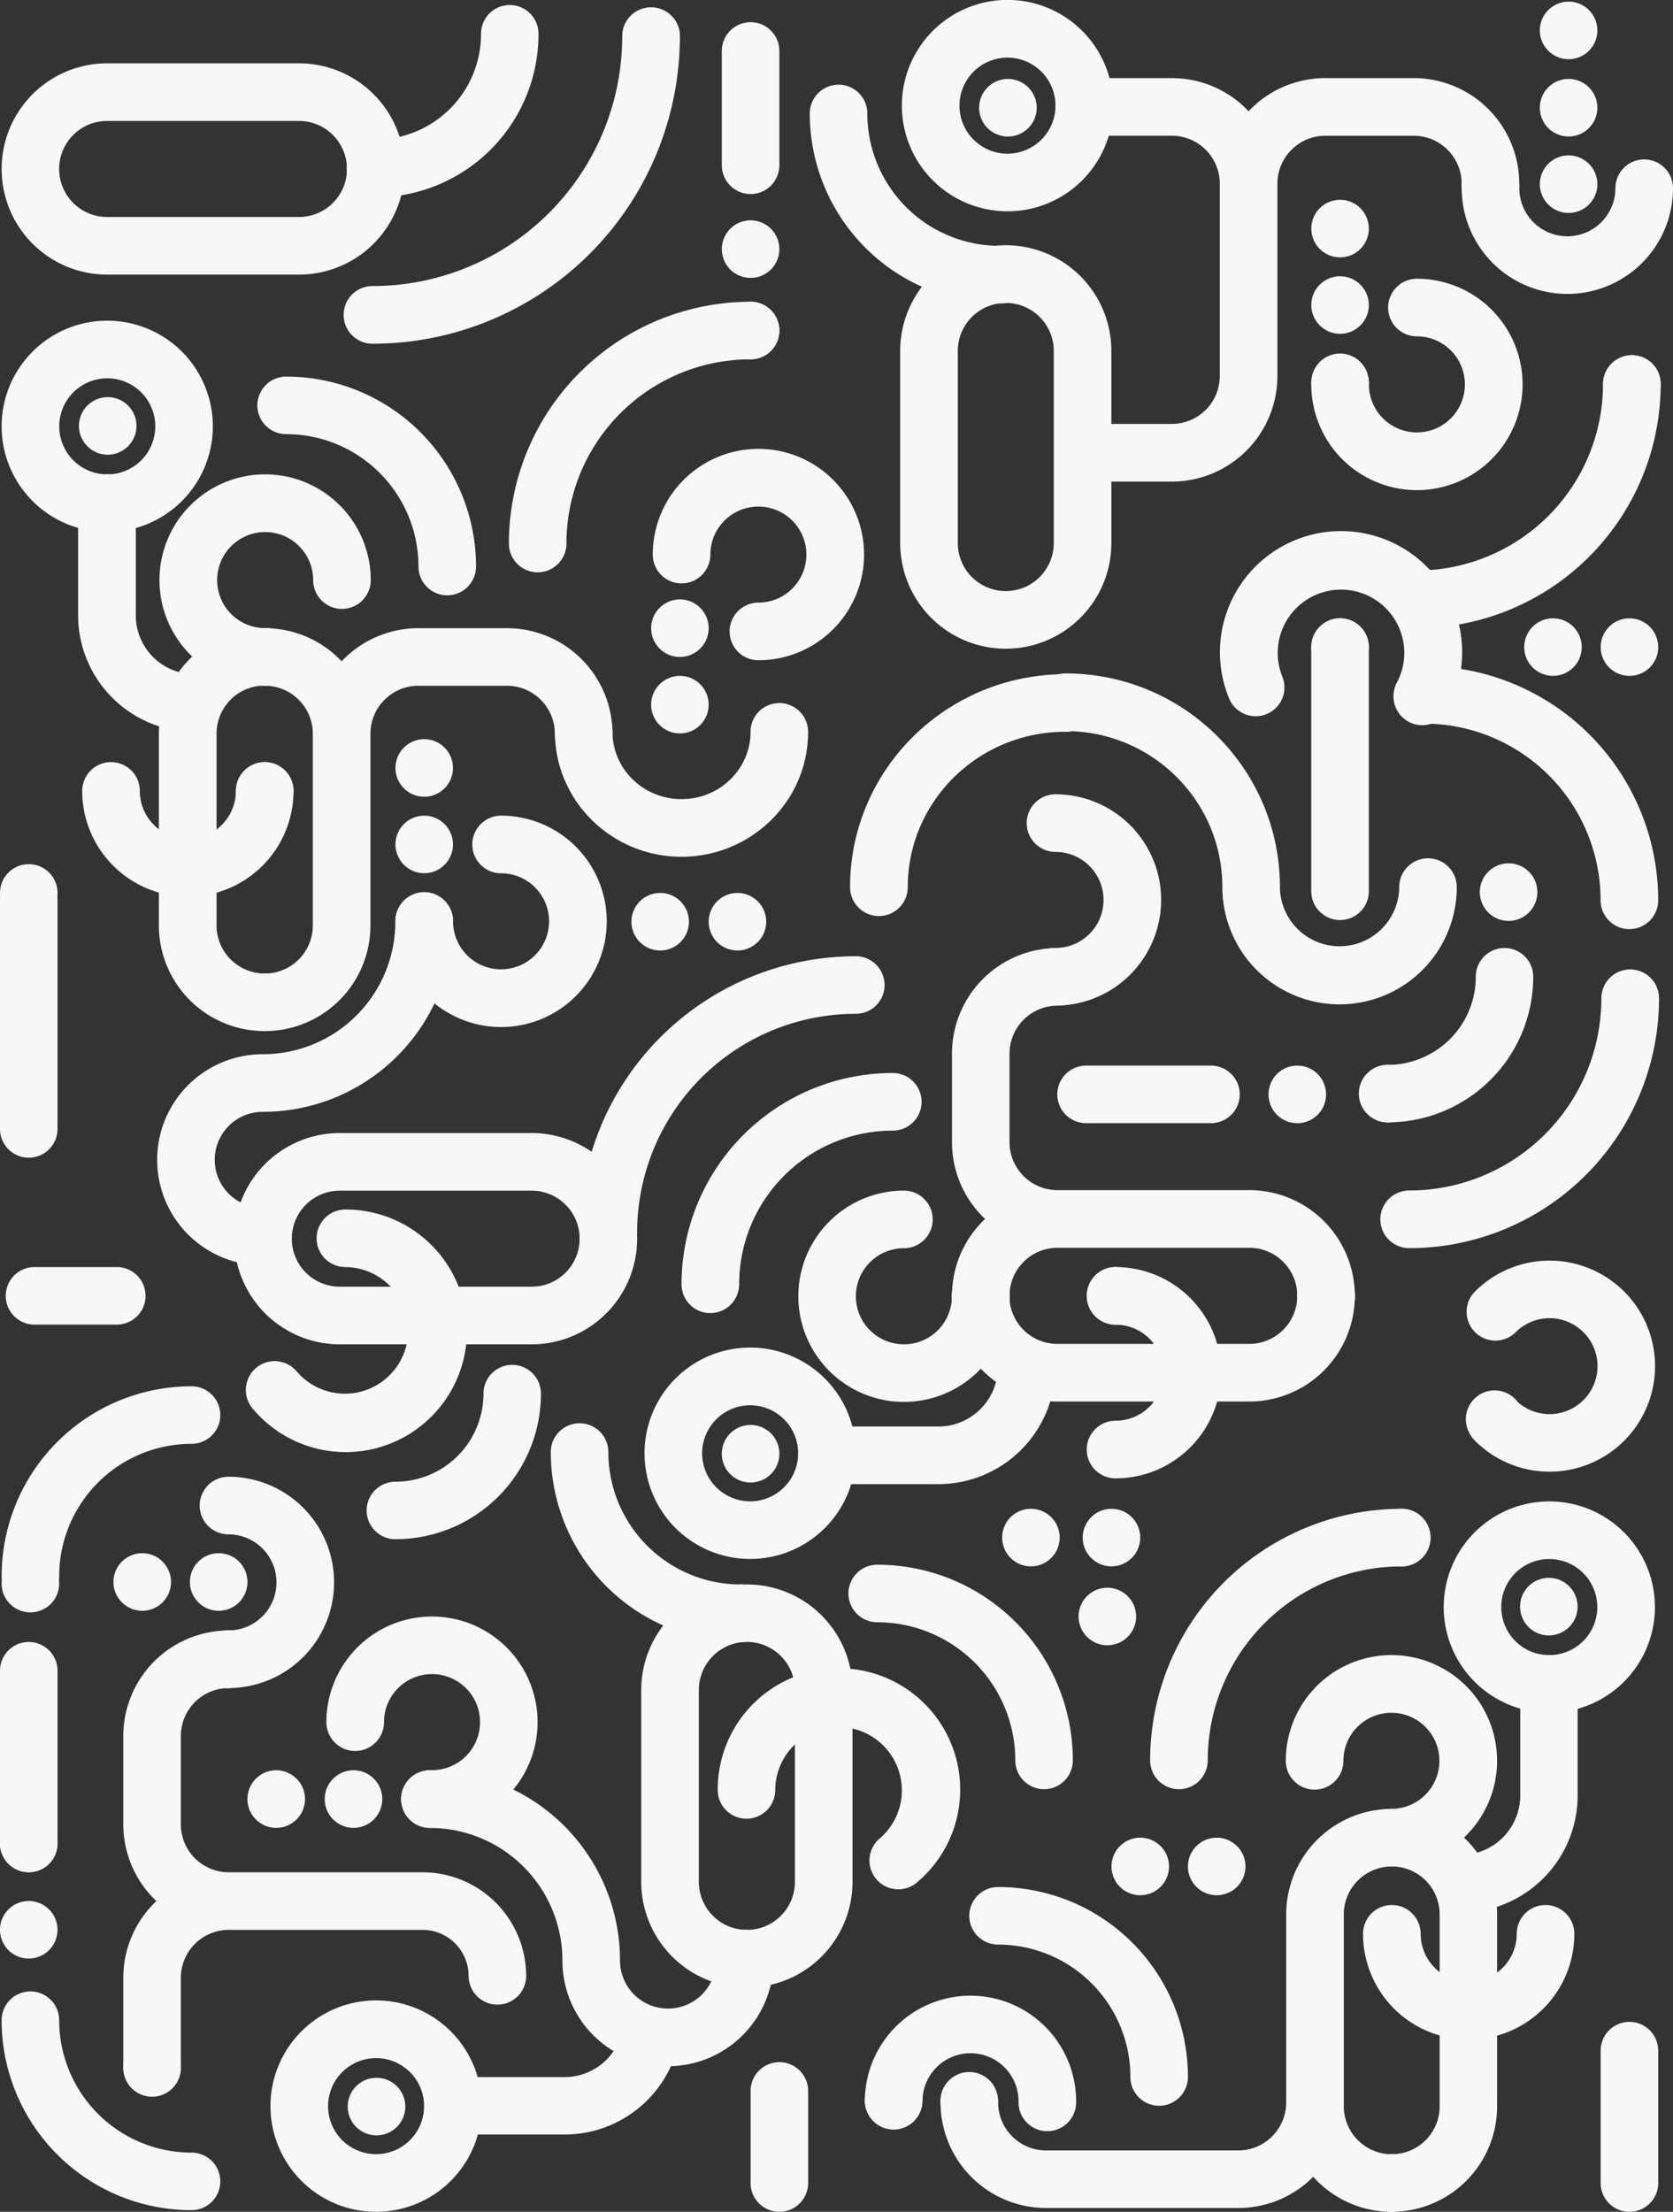 <svg xmlns="http://www.w3.org/2000/svg" xmlns:xlink="http://www.w3.org/1999/xlink" width="803.35" height="1061.62" viewBox="0 0 803.35 1061.62">
  <rect x="0" y="0" width="803.35" height="1061.62" fill="#333333" stroke="none"/>
  <defs>
    <clipPath id="clip-path">
      <rect id="Rectangle_1822" data-name="Rectangle 1822" width="803.35" height="1061.62" fill="#fff"/>
    </clipPath>
  </defs>
  <g id="section-six-bg" clip-path="url(#clip-path)">
    <path id="Path_1191" data-name="Path 1191" d="M319.56,27.66A23.05,23.05,0,1,1,296.5,50.71,23.059,23.059,0,0,1,319.56,27.66Zm50.73,23.05a50.73,50.73,0,1,0-50.73,50.71A50.729,50.729,0,0,0,370.29,50.71Z" transform="translate(164.23)" fill="#f7f7f7" fill-rule="evenodd"/>
    <path id="Path_1192" data-name="Path 1192" d="M305.54,51.7a13.82,13.82,0,1,0,13.82-13.81A13.821,13.821,0,0,0,305.54,51.7Z" transform="translate(164.63 0)" fill="#f7f7f7" fill-rule="evenodd"/>
    <path id="Path_1193" data-name="Path 1193" d="M789.54,898.62a13.815,13.815,0,0,0,13.82-13.81V801.93a13.82,13.82,0,0,0-27.64,0v82.88A13.815,13.815,0,0,0,789.54,898.62Z" transform="translate(-775.73 0)" fill="#f7f7f7" fill-rule="evenodd"/>
    <path id="Path_1194" data-name="Path 1194" d="M444.71,760.5a50.69,50.69,0,0,0-50.73,50.65v92.09a50.73,50.73,0,0,0,101.46,0V811.15A50.69,50.69,0,0,0,444.71,760.5Zm-23.06,50.65a23.06,23.06,0,0,1,46.12,0v92.09a23.06,23.06,0,0,1-46.12,0Z" transform="translate(-86.07 0)" fill="#f7f7f7" fill-rule="evenodd"/>
    <path id="Path_1195" data-name="Path 1195" d="M564.53,1005.97a13.823,13.823,0,0,1-13.82-13.82V949.32a50.547,50.547,0,0,1,15.89-36.85,50.547,50.547,0,0,1-15.89-36.85V833.25a50.658,50.658,0,0,1,50.66-50.66,13.82,13.82,0,1,1,0,27.64,23.029,23.029,0,0,0-23.03,23.03v42.37a23.029,23.029,0,0,0,23.03,23.03H694.4a49.741,49.741,0,0,1,49.74,49.74H716.51a22.111,22.111,0,0,0-22.11-22.11H601.37a23.029,23.029,0,0,0-23.03,23.03v42.83a13.823,13.823,0,0,1-13.82,13.82Z" transform="translate(-491.5 0)" fill="#f7f7f7" fill-rule="evenodd"/>
    <path id="Path_1196" data-name="Path 1196" d="M572.84,826.6a23.06,23.06,0,1,1,23.06,23.05,13.83,13.83,0,0,0,0,27.66,50.71,50.71,0,1,0-50.73-50.71,13.83,13.83,0,0,0,27.66,0Z" transform="translate(-388.45 0)" fill="#f7f7f7"/>
    <path id="Path_1197" data-name="Path 1197" d="M370.29,859.12a30.4,30.4,0,1,1,50.04,23.41,13.833,13.833,0,0,0,17.94,21.06,58.221,58.221,0,1,0-95.61-44.48,13.82,13.82,0,1,0,27.64,0Z" transform="translate(1.97 0)" fill="#f7f7f7"/>
    <path id="Path_1198" data-name="Path 1198" d="M32.232,639.42a23.023,23.023,0,1,1,0,32.6,13.813,13.813,0,0,0-19.51,19.56,50.65,50.65,0,1,0,0-71.72,13.813,13.813,0,0,0,19.51,19.56Z" transform="translate(695.587 0)" fill="#f7f7f7" fill-rule="evenodd"/>
    <path id="Path_1199" data-name="Path 1199" d="M95.43,690.94a13.813,13.813,0,1,0-19.54,0A13.8,13.8,0,0,0,95.43,690.94Z" transform="translate(632.03 0)" fill="#f7f7f7" fill-rule="evenodd"/>
    <path id="Path_1200" data-name="Path 1200" d="M550.69,948.35a13.82,13.82,0,1,0,13.82-13.81A13.815,13.815,0,0,0,550.69,948.35Z" transform="translate(-325.67 0)" fill="#f7f7f7" fill-rule="evenodd"/>
    <path id="Path_1201" data-name="Path 1201" d="M622.75,987.85a23.05,23.05,0,1,1-23.06,23.05A23.059,23.059,0,0,1,622.75,987.85Zm50.73,23.05a50.73,50.73,0,1,0-50.73,50.71A50.716,50.716,0,0,0,673.48,1010.9Z" transform="translate(-442.15 0)" fill="#f7f7f7" fill-rule="evenodd"/>
    <path id="Path_1202" data-name="Path 1202" d="M571.99,968.48a28.534,28.534,0,0,1-28.59,28.48H489.92a13.78,13.78,0,1,0,0,27.56H543.4a56.149,56.149,0,0,0,56.25-56.04Z" transform="translate(-272.39 0)" fill="#f7f7f7"/>
    <path id="Path_1203" data-name="Path 1203" d="M572.01,1010.71a13.82,13.82,0,1,0,13.82-13.81A13.815,13.815,0,0,0,572.01,1010.71Z" transform="translate(-368.31 0)" fill="#f7f7f7" fill-rule="evenodd"/>
    <path id="Path_1204" data-name="Path 1204" d="M608.73,1011.1a13.82,13.82,0,1,0,13.82-13.81A13.815,13.815,0,0,0,608.73,1011.1Z" transform="translate(-441.75 0)" fill="#f7f7f7" fill-rule="evenodd"/>
    <path id="Path_1205" data-name="Path 1205" d="M314.277,1008.31a23.062,23.062,0,1,1,46.12.6,13.831,13.831,0,1,0,27.66.36,50.729,50.729,0,1,0-101.45-1.32,13.831,13.831,0,1,0,27.66.36Z" transform="translate(128.683 0)" fill="#f7f7f7" fill-rule="evenodd"/>
    <path id="Path_1206" data-name="Path 1206" d="M583.08,941.02a23.05,23.05,0,1,1-46.1,0,91.3,91.3,0,0,0-91.26-91.33,13.84,13.84,0,0,0,0,27.68,63.626,63.626,0,0,1,63.6,63.66,50.7,50.7,0,1,0,101.4,0,13.83,13.83,0,1,0-27.66,0Z" transform="translate(-239.26 0)" fill="#f7f7f7" fill-rule="evenodd"/>
    <path id="Path_1207" data-name="Path 1207" d="M656.87,736.46a23.05,23.05,0,0,1,0,46.1,13.83,13.83,0,0,0,0,27.66,50.71,50.71,0,0,0,0-101.42,13.83,13.83,0,0,0,0,27.66Z" transform="translate(-547.16 0)" fill="#f7f7f7" fill-rule="evenodd"/>
    <path id="Path_1208" data-name="Path 1208" d="M525.06,760.5a63.553,63.553,0,0,1-63.56-63.54,13.82,13.82,0,0,0-27.64,0,91.174,91.174,0,0,0,91.19,91.16,13.81,13.81,0,1,0,0-27.62Z" transform="translate(-169.38 0)" fill="#f7f7f7"/>
    <path id="Path_1209" data-name="Path 1209" d="M112.84,479.14a92.28,92.28,0,0,1-92.29,92.27,13.84,13.84,0,0,0,0,27.68A119.965,119.965,0,0,0,140.53,479.14a13.84,13.84,0,1,0-27.68,0Z" transform="translate(656.11 0)" fill="#f7f7f7" fill-rule="evenodd"/>
    <path id="Path_1210" data-name="Path 1210" d="M20.94,347.32a84.82,84.82,0,0,1,84.83,84.81,13.83,13.83,0,0,0,27.66,0A112.479,112.479,0,0,0,20.94,319.67a13.83,13.83,0,1,0,0,27.66Z" transform="translate(662.81 0)" fill="#f7f7f7" fill-rule="evenodd"/>
    <path id="Path_1211" data-name="Path 1211" d="M301.99,778.65a66.306,66.306,0,0,1,66.32,66.3,13.82,13.82,0,0,0,27.64,0A93.942,93.942,0,0,0,302,751.02a13.81,13.81,0,1,0,0,27.62Z" transform="translate(119.22 0)" fill="#f7f7f7" fill-rule="evenodd"/>
    <path id="Path_1212" data-name="Path 1212" d="M374.06,1022.15a13.811,13.811,0,1,0-13.64-13.99A13.816,13.816,0,0,0,374.06,1022.15Z" transform="translate(54.87 0)" fill="#f7f7f7" fill-rule="evenodd"/>
    <path id="Path_1213" data-name="Path 1213" d="M583.07,863.5a13.82,13.82,0,1,0,13.82-13.81A13.815,13.815,0,0,0,583.07,863.5Z" transform="translate(-390.43 0)" fill="#f7f7f7" fill-rule="evenodd"/>
    <path id="Path_1214" data-name="Path 1214" d="M679.78,796.41A13.82,13.82,0,1,0,693.6,782.6,13.815,13.815,0,0,0,679.78,796.41Z" transform="translate(-583.85 0)" fill="#f7f7f7" fill-rule="evenodd"/>
    <path id="Path_1215" data-name="Path 1215" d="M716.5,992.55a13.82,13.82,0,1,0,13.82-13.81A13.815,13.815,0,0,0,716.5,992.55Z" transform="translate(-657.29 0)" fill="#f7f7f7" fill-rule="evenodd"/>
    <path id="Path_1216" data-name="Path 1216" d="M619.78,863.5a13.82,13.82,0,1,0,13.82-13.81A13.815,13.815,0,0,0,619.78,863.5Z" transform="translate(-463.85 0)" fill="#f7f7f7" fill-rule="evenodd"/>
    <path id="Path_1217" data-name="Path 1217" d="M656.89,863.5a13.82,13.82,0,1,0,13.82-13.81A13.815,13.815,0,0,0,656.89,863.5Z" transform="translate(-538.07 0)" fill="#f7f7f7" fill-rule="evenodd"/>
    <path id="Path_1218" data-name="Path 1218" d="M684.52,759.31a13.82,13.82,0,1,0,13.82-13.81A13.815,13.815,0,0,0,684.52,759.31Z" transform="translate(-593.33 0)" fill="#f7f7f7" fill-rule="evenodd"/>
    <path id="Path_1219" data-name="Path 1219" d="M721.23,759.31a13.82,13.82,0,1,0,13.82-13.81A13.815,13.815,0,0,0,721.23,759.31Z" transform="translate(-666.75 0)" fill="#f7f7f7" fill-rule="evenodd"/>
    <path id="Path_1220" data-name="Path 1220" d="M433.84,774.31a13.82,13.82,0,1,0,13.82-13.81A13.815,13.815,0,0,0,433.84,774.31Z" transform="translate(-91.97 0)" fill="#f7f7f7" fill-rule="evenodd"/>
    <path id="Path_1221" data-name="Path 1221" d="M431.87,940.06a13.82,13.82,0,1,0,13.82-13.81A13.815,13.815,0,0,0,431.87,940.06Z" transform="translate(-88.03 0)" fill="#f7f7f7" fill-rule="evenodd"/>
    <path id="Path_1222" data-name="Path 1222" d="M443.13,674.5a23.05,23.05,0,1,1-23.06,23.05A23.059,23.059,0,0,1,443.13,674.5Zm50.73,23.05a50.73,50.73,0,1,0-50.73,50.71A50.716,50.716,0,0,0,493.86,697.55Z" transform="translate(-82.91 0)" fill="#f7f7f7" fill-rule="evenodd"/>
    <path id="Path_1223" data-name="Path 1223" d="M332.42,635.79a13.825,13.825,0,0,1-13.82-13.83,23.04,23.04,0,0,0-23.03-23.05H203.46a23.04,23.04,0,0,0-23.03,23.05,13.82,13.82,0,1,1-27.64,0,50.637,50.637,0,0,1,15.89-36.89,50.621,50.621,0,0,1-15.89-36.89V505.76a50.69,50.69,0,0,1,50.66-50.72,13.83,13.83,0,0,1,0,27.66,23.042,23.042,0,0,0-23.03,23.06v42.42a23.048,23.048,0,0,0,23.03,23.06h92.11a50.69,50.69,0,0,1,50.66,50.72,13.825,13.825,0,0,1-13.82,13.83Z" transform="translate(304.34 0)" fill="#f7f7f7" fill-rule="evenodd"/>
    <path id="Path_1224" data-name="Path 1224" d="M240.33,608.16a13.825,13.825,0,0,1,13.82,13.83,23.048,23.048,0,0,0,23.04,23.05h92.16a23.048,23.048,0,0,0,23.04-23.05,13.82,13.82,0,1,1,27.64,0,50.7,50.7,0,0,1-50.69,50.71H277.18c-1.13,0-2.26-.04-3.37-.11a56.242,56.242,0,0,1-53.76,39.76H166.6a13.83,13.83,0,0,1,0-27.66h53.45a28.588,28.588,0,0,0,27.67-21.43A50.666,50.666,0,0,1,226.5,622a13.825,13.825,0,0,1,13.82-13.83Z" transform="translate(230.54 0)" fill="#f7f7f7"/>
    <path id="Path_1225" data-name="Path 1225" d="M392.37,622.17a23.06,23.06,0,1,1-23.06-23.05,13.83,13.83,0,1,0,0-27.66,50.71,50.71,0,1,0,50.73,50.71,13.83,13.83,0,0,0-27.66,0Z" transform="translate(64.73 0)" fill="#f7f7f7" fill-rule="evenodd"/>
    <path id="Path_1226" data-name="Path 1226" d="M439.16,289.24a23.05,23.05,0,1,0-23.06-23.05,13.83,13.83,0,0,1-27.66,0,50.73,50.73,0,1,1,50.73,50.71,13.83,13.83,0,0,1,0-27.66Z" transform="translate(-74.99 0)" fill="#f7f7f7"/>
    <path id="Path_1227" data-name="Path 1227" d="M318.57,621.97a13.82,13.82,0,1,0,13.82-13.81A13.815,13.815,0,0,0,318.57,621.97Z" transform="translate(138.57 0)" fill="#f7f7f7" fill-rule="evenodd"/>
    <path id="Path_1228" data-name="Path 1228" d="M152.77,621.97a13.82,13.82,0,1,0,13.82-13.81A13.815,13.815,0,0,0,152.77,621.97Z" transform="translate(470.17 0)" fill="#f7f7f7" fill-rule="evenodd"/>
    <path id="Path_1229" data-name="Path 1229" d="M392.39,698.54a13.82,13.82,0,1,0,13.82-13.81A13.815,13.815,0,0,0,392.39,698.54Z" transform="translate(-9.07 0)" fill="#f7f7f7" fill-rule="evenodd"/>
    <path id="Path_1230" data-name="Path 1230" d="M429.11,697.75a13.82,13.82,0,1,0,13.82-13.81A13.815,13.815,0,0,0,429.11,697.75Z" transform="translate(-82.51 0)" fill="#f7f7f7" fill-rule="evenodd"/>
    <path id="Path_1231" data-name="Path 1231" d="M124.52,117.72a50.712,50.712,0,0,0-50.7,50.72v92.22a50.7,50.7,0,1,0,101.4,0V231.15h29.03a50.712,50.712,0,0,0,50.7-50.72V88.21a23.042,23.042,0,0,1,23.04-23.05h42.4a23.042,23.042,0,0,1,23.04,23.05,13.83,13.83,0,1,0,27.66,0,50.705,50.705,0,0,0-50.7-50.72h-42.4A50.516,50.516,0,0,0,241.12,53.4a50.554,50.554,0,0,0-36.87-15.91H162.77a13.83,13.83,0,0,0,0,27.66h41.48A23.042,23.042,0,0,1,227.29,88.2v92.22a23.048,23.048,0,0,1-23.04,23.05H175.22V168.43a50.712,50.712,0,0,0-50.7-50.72Zm23.04,142.94a23.04,23.04,0,1,1-46.08,0V168.44a23.04,23.04,0,1,1,46.08,0Z" transform="translate(358.44 0)" fill="#f7f7f7" fill-rule="evenodd"/>
    <path id="Path_1232" data-name="Path 1232" d="M131.347,324.74a30.387,30.387,0,1,1,55.11,2.75,13.816,13.816,0,1,0,24.53,12.72,58.154,58.154,0,1,0-105.21-5.02,13.814,13.814,0,1,0,25.58-10.44Z" transform="translate(484.393 0)" fill="#f7f7f7" fill-rule="evenodd"/>
    <path id="Path_1233" data-name="Path 1233" d="M400.7,118a63.553,63.553,0,0,1-63.56-63.54,13.82,13.82,0,0,0-27.64,0,91.174,91.174,0,0,0,91.19,91.16,13.81,13.81,0,1,0,0-27.62Z" transform="translate(79.34 0)" fill="#f7f7f7" fill-rule="evenodd"/>
    <path id="Path_1234" data-name="Path 1234" d="M308.7,131.81A13.82,13.82,0,1,0,322.52,118,13.821,13.821,0,0,0,308.7,131.81Z" transform="translate(158.31 0)" fill="#f7f7f7" fill-rule="evenodd"/>
    <path id="Path_1235" data-name="Path 1235" d="M230.91,635.82a23.05,23.05,0,0,1,0,46.1,13.83,13.83,0,0,0,0,27.66,50.71,50.71,0,0,0,0-101.42,13.83,13.83,0,0,0,0,27.66Z" transform="translate(304.76 0)" fill="#f7f7f7" fill-rule="evenodd"/>
    <path id="Path_1236" data-name="Path 1236" d="M259.73,408.9a23.05,23.05,0,0,1,0,46.1,13.83,13.83,0,0,0,0,27.66,50.71,50.71,0,0,0,0-101.42,13.83,13.83,0,0,0,0,27.66Z" transform="translate(247.12 0)" fill="#f7f7f7" fill-rule="evenodd"/>
    <path id="Path_1237" data-name="Path 1237" d="M725.18,756.55a63.553,63.553,0,0,1,63.56-63.54,13.81,13.81,0,1,0,0-27.62,91.181,91.181,0,0,0-91.19,91.16,13.82,13.82,0,0,0,27.64,0Z" transform="translate(-696.76 0)" fill="#f7f7f7"/>
    <path id="Path_1238" data-name="Path 1238" d="M388.49,616.43a73.762,73.762,0,0,1,73.77-73.75,13.83,13.83,0,1,0,0-27.66A101.426,101.426,0,0,0,360.82,616.43a13.83,13.83,0,1,0,27.66,0Z" transform="translate(-33.56 0)" fill="#f7f7f7" fill-rule="evenodd"/>
    <path id="Path_1239" data-name="Path 1239" d="M253.83,621.97a13.82,13.82,0,1,0,13.82-13.81A13.815,13.815,0,0,0,253.83,621.97Z" transform="translate(268.05 0)" fill="#f7f7f7" fill-rule="evenodd"/>
    <path id="Path_1240" data-name="Path 1240" d="M166.59,525.28a13.82,13.82,0,1,0,13.82-13.81A13.815,13.815,0,0,0,166.59,525.28Z" transform="translate(442.53 0)" fill="#f7f7f7" fill-rule="evenodd"/>
    <path id="Path_1241" data-name="Path 1241" d="M476.88,315.33a13.81,13.81,0,1,1,13.82-13.81A13.815,13.815,0,0,1,476.88,315.33Z" transform="translate(-150.41 0)" fill="#f7f7f7" fill-rule="evenodd"/>
    <path id="Path_1242" data-name="Path 1242" d="M476.88,352.03a13.81,13.81,0,1,1,13.82-13.81A13.815,13.815,0,0,1,476.88,352.03Z" transform="translate(-150.41 0)" fill="#f7f7f7" fill-rule="evenodd"/>
    <path id="Path_1243" data-name="Path 1243" d="M609.13,81.1a50.682,50.682,0,0,0,50.66,50.71H751.9a50.71,50.71,0,0,0,0-101.42H659.79A50.682,50.682,0,0,0,609.13,81.1Zm50.66-23.05H751.9a23.05,23.05,0,0,1,0,46.1H659.79a23.05,23.05,0,0,1,0-46.1Z" transform="translate(-608.34 0)" fill="#f7f7f7" fill-rule="evenodd"/>
    <path id="Path_1244" data-name="Path 1244" d="M558.56,67.01a50.691,50.691,0,0,0,50.59-50.79,13.8,13.8,0,1,1,27.6,0,78.342,78.342,0,0,1-78.18,78.5,13.85,13.85,0,0,1,0-27.7Z" transform="translate(-378.17 0)" fill="#f7f7f7"/>
    <path id="Path_1245" data-name="Path 1245" d="M622.94,67.09A13.81,13.81,0,1,1,609.12,80.9,13.821,13.821,0,0,1,622.94,67.09Z" transform="translate(-442.53 0)" fill="#f7f7f7" fill-rule="evenodd"/>
    <path id="Path_1246" data-name="Path 1246" d="M774.9,204.63a23.06,23.06,0,1,1-23.06-23.05A23.052,23.052,0,0,1,774.9,204.63Zm-23.06,50.71a50.71,50.71,0,1,0-50.73-50.71A50.716,50.716,0,0,0,751.84,255.34Z" transform="translate(-700.33 0)" fill="#f7f7f7" fill-rule="evenodd"/>
    <path id="Path_1247" data-name="Path 1247" d="M765.84,481.07a13.836,13.836,0,0,0-13.85-13.82,23.061,23.061,0,0,1-23.09-23.03V352.09a23.061,23.061,0,0,1,23.09-23.03,13.82,13.82,0,1,0,0-27.64,50.753,50.753,0,0,0-41.27,21.13,28.211,28.211,0,0,1-20.6-27.58V241.53a13.85,13.85,0,0,0-27.7,0v53.44a55.985,55.985,0,0,0,38.9,53.65q-.12,1.725-.12,3.48v92.13a50.727,50.727,0,0,0,50.79,50.67,13.836,13.836,0,0,0,13.85-13.82Z" transform="translate(-624.91 0)" fill="#f7f7f7"/>
    <path id="Path_1248" data-name="Path 1248" d="M690.84,594.54a50.682,50.682,0,0,0-50.66-50.71H548.07a50.71,50.71,0,0,0,0,101.42h92.11A50.682,50.682,0,0,0,690.84,594.54Zm-50.66-23.05a23.05,23.05,0,0,1,0,46.1H548.07a23.05,23.05,0,0,1,0-46.1Z" transform="translate(-384.9 0)" fill="#f7f7f7" fill-rule="evenodd"/>
    <path id="Path_1249" data-name="Path 1249" d="M509.24,481.08a13.825,13.825,0,0,1,13.84-13.81,23.04,23.04,0,0,0,23.06-23.02V352.16a23.046,23.046,0,0,0-23.06-23.02,13.81,13.81,0,1,1,0-27.62,50.6,50.6,0,0,1,36.9,15.89,50.643,50.643,0,0,1,36.9-15.89h42.43a50.7,50.7,0,0,1,50.74,50.65,13.84,13.84,0,0,1-27.68,0,23.046,23.046,0,0,0-23.06-23.02H596.88a23.04,23.04,0,0,0-23.06,23.02v92.08a50.693,50.693,0,0,1-50.74,50.65,13.825,13.825,0,0,1-13.84-13.81Z" transform="translate(-395.94 0)" fill="#f7f7f7" fill-rule="evenodd"/>
    <path id="Path_1250" data-name="Path 1250" d="M676.06,301.48a23.05,23.05,0,1,1,23.06-23.05,13.83,13.83,0,1,0,27.66,0,50.73,50.73,0,1,0-50.73,50.71,13.83,13.83,0,1,0,0-27.66Z" transform="translate(-548.75 0)" fill="#f7f7f7" fill-rule="evenodd"/>
    <path id="Path_1251" data-name="Path 1251" d="M562.72,419.16a23.05,23.05,0,1,1-23.06,23.05,13.83,13.83,0,0,0-27.66,0,50.73,50.73,0,1,0,50.73-50.71,13.83,13.83,0,1,0,0,27.66Z" transform="translate(-322.11 0)" fill="#f7f7f7" fill-rule="evenodd"/>
    <path id="Path_1252" data-name="Path 1252" d="M626.939,608.16a30.391,30.391,0,1,1-23.42,50.02,13.833,13.833,0,0,0-21.07,17.93,58.217,58.217,0,1,0,44.49-95.57,13.81,13.81,0,1,0,0,27.62Z" transform="translate(-461.099 0)" fill="#f7f7f7" fill-rule="evenodd"/>
    <path id="Path_1253" data-name="Path 1253" d="M675.84,301.51a13.81,13.81,0,1,0,13.82,13.81A13.815,13.815,0,0,0,675.84,301.51Z" transform="translate(-548.33 0)" fill="#f7f7f7" fill-rule="evenodd"/>
    <path id="Path_1254" data-name="Path 1254" d="M676.24,467.27a13.81,13.81,0,1,0,13.82,13.81A13.815,13.815,0,0,0,676.24,467.27Z" transform="translate(-549.13 0)" fill="#f7f7f7" fill-rule="evenodd"/>
    <path id="Path_1255" data-name="Path 1255" d="M752.03,227.71a13.81,13.81,0,1,0,13.82,13.81A13.815,13.815,0,0,0,752.03,227.71Z" transform="translate(-700.71 0)" fill="#f7f7f7" fill-rule="evenodd"/>
    <path id="Path_1256" data-name="Path 1256" d="M751.64,190.62a13.81,13.81,0,1,0,13.82,13.81A13.815,13.815,0,0,0,751.64,190.62Z" transform="translate(-699.93 0)" fill="#f7f7f7" fill-rule="evenodd"/>
    <path id="Path_1257" data-name="Path 1257" d="M736.19,379.63a23.06,23.06,0,0,1-46.12,0,13.83,13.83,0,0,0-27.66,0,50.73,50.73,0,0,0,101.46,0,13.83,13.83,0,0,0-27.66,0Z" transform="translate(-622.93 0)" fill="#f7f7f7" fill-rule="evenodd"/>
    <path id="Path_1258" data-name="Path 1258" d="M509.27,351.27c0,17.57-14.59,32.29-33.16,32.29s-33.16-14.71-33.16-32.29a13.82,13.82,0,1,0-27.64,0c0,33.37,27.48,59.96,60.79,59.96s60.79-26.59,60.79-59.96a13.82,13.82,0,1,0-27.64,0Z" transform="translate(-148.85 0)" fill="#f7f7f7" fill-rule="evenodd"/>
    <path id="Path_1259" data-name="Path 1259" d="M700.28,442.42a63.635,63.635,0,0,1-63.68,63.59,50.68,50.68,0,1,0,0,101.36,13.82,13.82,0,1,0,0-27.64,23.04,23.04,0,1,1,0-46.08,91.3,91.3,0,0,0,91.36-91.23,13.84,13.84,0,0,0-27.68,0Z" transform="translate(-510.45 0)" fill="#f7f7f7" fill-rule="evenodd"/>
    <path id="Path_1260" data-name="Path 1260" d="M406.21,591.58A104.991,104.991,0,0,1,511.22,486.6a13.81,13.81,0,1,0,0-27.62,132.619,132.619,0,0,0-132.64,132.6,13.82,13.82,0,0,0,27.64,0Z" transform="translate(-100.27 0)" fill="#f7f7f7"/>
    <path id="Path_1261" data-name="Path 1261" d="M109.29,184.33a89.512,89.512,0,0,1-89.53,89.5,13.84,13.84,0,0,0,0,27.68A117.2,117.2,0,0,0,136.98,184.33a13.84,13.84,0,0,0-27.68,0Z" transform="translate(660.45 0)" fill="#f7f7f7"/>
    <path id="Path_1262" data-name="Path 1262" d="M588.58,208.38a63.553,63.553,0,0,1,63.56,63.54,13.82,13.82,0,0,0,27.64,0,91.174,91.174,0,0,0-91.19-91.16,13.81,13.81,0,1,0,0,27.62Z" transform="translate(-451.2 0)" fill="#f7f7f7" fill-rule="evenodd"/>
    <path id="Path_1263" data-name="Path 1263" d="M788.76,1033.2a63.553,63.553,0,0,1-63.56-63.54,13.82,13.82,0,0,0-27.64,0,91.174,91.174,0,0,0,91.19,91.16,13.81,13.81,0,1,0,0-27.62Z" transform="translate(-696.78 0)" fill="#f7f7f7" fill-rule="evenodd"/>
    <path id="Path_1264" data-name="Path 1264" d="M599.71,668.91A42.3,42.3,0,0,1,557.4,711.2a13.79,13.79,0,1,0,0,27.58,69.889,69.889,0,0,0,69.9-69.88,13.8,13.8,0,0,0-27.6,0Z" transform="translate(-367.55 0)" fill="#f7f7f7" fill-rule="evenodd"/>
    <path id="Path_1265" data-name="Path 1265" d="M676.24,365.84a13.81,13.81,0,1,0,13.82,13.81A13.815,13.815,0,0,0,676.24,365.84Z" transform="translate(-549.13 0)" fill="#f7f7f7" fill-rule="evenodd"/>
    <path id="Path_1266" data-name="Path 1266" d="M599.65,428.2a13.81,13.81,0,1,0,13.82,13.81A13.815,13.815,0,0,0,599.65,428.2Z" transform="translate(-395.95 0)" fill="#f7f7f7" fill-rule="evenodd"/>
    <path id="Path_1267" data-name="Path 1267" d="M486.35,428.59a13.81,13.81,0,1,0,13.82,13.81A13.815,13.815,0,0,0,486.35,428.59Z" transform="translate(-169.35 0)" fill="#f7f7f7" fill-rule="evenodd"/>
    <path id="Path_1268" data-name="Path 1268" d="M449.25,428.59a13.81,13.81,0,1,0,13.82,13.81A13.815,13.815,0,0,0,449.25,428.59Z" transform="translate(-95.15 0)" fill="#f7f7f7" fill-rule="evenodd"/>
    <path id="Path_1269" data-name="Path 1269" d="M296.87,455.03a13.81,13.81,0,1,0,13.82,13.81A13.815,13.815,0,0,0,296.87,455.03Z" transform="translate(209.61 0)" fill="#f7f7f7" fill-rule="evenodd"/>
    <path id="Path_1270" data-name="Path 1270" d="M523.07,337.43a13.81,13.81,0,1,0,13.82,13.81A13.815,13.815,0,0,0,523.07,337.43Z" transform="translate(-242.79 0)" fill="#f7f7f7" fill-rule="evenodd"/>
    <path id="Path_1271" data-name="Path 1271" d="M36.35,771.35A23.06,23.06,0,1,0,59.41,748.3,23.052,23.052,0,0,0,36.35,771.35Zm23.06,50.71a50.71,50.71,0,1,1,50.73-50.71A50.716,50.716,0,0,1,59.41,822.06Z" transform="translate(684.53 0)" fill="#f7f7f7" fill-rule="evenodd"/>
    <path id="Path_1272" data-name="Path 1272" d="M351.7,1047.8a13.817,13.817,0,0,0-13.83-13.81,23.037,23.037,0,0,1-23.05-23.02V918.88a23.037,23.037,0,0,1,23.05-23.02,13.81,13.81,0,1,0,0-27.62,50.688,50.688,0,0,0-50.72,50.65v90.25a23.037,23.037,0,0,1-23.05,23.02H171.88a23.037,23.037,0,0,1-23.05-23.02,13.83,13.83,0,0,0-27.66,0,50.688,50.688,0,0,0,50.72,50.65h92.22a50.6,50.6,0,0,0,36.02-14.99,50.634,50.634,0,0,0,37.76,16.83,13.817,13.817,0,0,0,13.83-13.81Z" transform="translate(330.46 0)" fill="#f7f7f7" fill-rule="evenodd"/>
    <path id="Path_1273" data-name="Path 1273" d="M110,915.25a56.251,56.251,0,0,0,38.82-53.52V808.26a13.78,13.78,0,1,0-27.56,0v53.47a28.574,28.574,0,0,1-20.69,27.49,50.446,50.446,0,0,0-40.99-20.99,13.81,13.81,0,0,0,0,27.62,23,23,0,0,1,22.98,23.02v92.09a23,23,0,0,1-22.98,23.02,13.81,13.81,0,0,0,0,27.62,50.609,50.609,0,0,0,50.56-50.65V918.86c0-1.22-.04-2.43-.13-3.63Z" transform="translate(608.74 0)" fill="#f7f7f7"/>
    <path id="Path_1274" data-name="Path 1274" d="M135.19,868.2a23.05,23.05,0,1,0-23.06-23.05,13.83,13.83,0,0,1-27.66,0,50.73,50.73,0,1,1,50.73,50.71,13.83,13.83,0,1,1,0-27.66Z" transform="translate(532.95 0)" fill="#f7f7f7" fill-rule="evenodd"/>
    <path id="Path_1275" data-name="Path 1275" d="M135.41,868.24a13.81,13.81,0,1,1-13.82,13.81A13.815,13.815,0,0,1,135.41,868.24Z" transform="translate(532.53 0)" fill="#f7f7f7" fill-rule="evenodd"/>
    <path id="Path_1276" data-name="Path 1276" d="M135.01,1033.99a13.81,13.81,0,1,1-13.82,13.81A13.815,13.815,0,0,1,135.01,1033.99Z" transform="translate(533.33 0)" fill="#f7f7f7" fill-rule="evenodd"/>
    <path id="Path_1277" data-name="Path 1277" d="M219.1,882.05a13.81,13.81,0,1,1-13.82,13.81A13.815,13.815,0,0,1,219.1,882.05Z" transform="translate(365.15 0)" fill="#f7f7f7" fill-rule="evenodd"/>
    <path id="Path_1278" data-name="Path 1278" d="M255.81,882.05a13.81,13.81,0,1,1-13.82,13.81A13.815,13.815,0,0,1,255.81,882.05Z" transform="translate(291.73 0)" fill="#f7f7f7" fill-rule="evenodd"/>
    <path id="Path_1279" data-name="Path 1279" d="M271.6,762.07a13.81,13.81,0,1,1-13.82,13.81A13.815,13.815,0,0,1,271.6,762.07Z" transform="translate(260.15 0)" fill="#f7f7f7" fill-rule="evenodd"/>
    <path id="Path_1280" data-name="Path 1280" d="M269.63,724.19A13.81,13.81,0,1,1,255.81,738,13.815,13.815,0,0,1,269.63,724.19Z" transform="translate(264.09 0)" fill="#f7f7f7" fill-rule="evenodd"/>
    <path id="Path_1281" data-name="Path 1281" d="M308.31,724.19A13.81,13.81,0,1,1,294.49,738,13.815,13.815,0,0,1,308.31,724.19Z" transform="translate(186.73 0)" fill="#f7f7f7" fill-rule="evenodd"/>
    <path id="Path_1282" data-name="Path 1282" d="M789.54,912.44a13.81,13.81,0,1,1-13.82,13.81A13.815,13.815,0,0,1,789.54,912.44Z" transform="translate(-775.73 0)" fill="#f7f7f7" fill-rule="evenodd"/>
    <path id="Path_1283" data-name="Path 1283" d="M789.54,871a13.81,13.81,0,1,1-13.82,13.81A13.815,13.815,0,0,1,789.54,871Z" transform="translate(-775.73 0)" fill="#f7f7f7" fill-rule="evenodd"/>
    <path id="Path_1284" data-name="Path 1284" d="M788.75,746.29a13.81,13.81,0,1,1-13.82,13.81A13.815,13.815,0,0,1,788.75,746.29Z" transform="translate(-774.15 0)" fill="#f7f7f7" fill-rule="evenodd"/>
    <path id="Path_1285" data-name="Path 1285" d="M59.61,794.44a13.81,13.81,0,1,1-13.82,13.81A13.815,13.815,0,0,1,59.61,794.44Z" transform="translate(684.13 0)" fill="#f7f7f7" fill-rule="evenodd"/>
    <path id="Path_1286" data-name="Path 1286" d="M59.61,757.34a13.81,13.81,0,1,1-13.82,13.81A13.815,13.815,0,0,1,59.61,757.34Z" transform="translate(684.13 0)" fill="#f7f7f7" fill-rule="evenodd"/>
    <path id="Path_1287" data-name="Path 1287" d="M75.06,928.19a23.06,23.06,0,0,0,46.12,0,13.83,13.83,0,0,1,27.66,0,50.73,50.73,0,0,1-101.46,0,13.83,13.83,0,0,1,27.66,0Z" transform="translate(607.13 0)" fill="#f7f7f7" fill-rule="evenodd"/>
    <path id="Path_1288" data-name="Path 1288" d="M310.3,996.89a63.553,63.553,0,0,0-63.56-63.54,13.81,13.81,0,1,1,0-27.62,91.181,91.181,0,0,1,91.19,91.16,13.82,13.82,0,0,1-27.64,0Z" transform="translate(232.5 0)" fill="#f7f7f7" fill-rule="evenodd"/>
    <path id="Path_1289" data-name="Path 1289" d="M337.92,994.52a13.81,13.81,0,1,1-13.82,13.81A13.815,13.815,0,0,1,337.92,994.52Z" transform="translate(127.51 0)" fill="#f7f7f7" fill-rule="evenodd"/>
    <path id="Path_1290" data-name="Path 1290" d="M599.65,391.5a13.81,13.81,0,1,0,13.82,13.81A13.815,13.815,0,0,0,599.65,391.5Z" transform="translate(-395.95 0)" fill="#f7f7f7" fill-rule="evenodd"/>
    <path id="Path_1291" data-name="Path 1291" d="M599.65,354.79a13.81,13.81,0,1,0,13.82,13.81A13.815,13.815,0,0,0,599.65,354.79Z" transform="translate(-395.95 0)" fill="#f7f7f7" fill-rule="evenodd"/>
    <path id="Path_1292" data-name="Path 1292" d="M511.22,580.53a13.81,13.81,0,1,0,13.82,13.81A13.815,13.815,0,0,0,511.22,580.53Z" transform="translate(-219.09 0)" fill="#f7f7f7" fill-rule="evenodd"/>
    <path id="Path_1293" data-name="Path 1293" d="M677.03,579.74a13.81,13.81,0,1,0,13.82,13.81A13.815,13.815,0,0,0,677.03,579.74Z" transform="translate(-550.71 0)" fill="#f7f7f7" fill-rule="evenodd"/>
    <path id="Path_1294" data-name="Path 1294" d="M277.93,425.78a28.646,28.646,0,0,1-57.29,0c0-56.73-46.19-102.56-102.99-102.56a13.84,13.84,0,0,0,0,27.68c41.7,0,75.35,33.61,75.35,74.89a56.28,56.28,0,0,0,112.56,0,13.82,13.82,0,1,0-27.64,0Z" transform="translate(393.96 0)" fill="#f7f7f7" fill-rule="evenodd"/>
    <path id="Path_1295" data-name="Path 1295" d="M381.31,351.24c-41.94,0-75.7,33.53-75.7,74.59a13.85,13.85,0,0,1-27.7,0c0-56.59,46.43-102.22,103.4-102.22a13.81,13.81,0,1,1,0,27.62Z" transform="translate(130.28 0)" fill="#f7f7f7" fill-rule="evenodd"/>
    <path id="Path_1296" data-name="Path 1296" d="M277.91,337.43a13.82,13.82,0,1,0,13.82-13.81A13.815,13.815,0,0,0,277.91,337.43Z" transform="translate(219.89 0)" fill="#f7f7f7" fill-rule="evenodd"/>
    <path id="Path_1297" data-name="Path 1297" d="M295.68,525.28a13.825,13.825,0,0,0-13.84-13.81H221.88a13.81,13.81,0,1,0,0,27.62h59.96A13.826,13.826,0,0,0,295.68,525.28Z" transform="translate(299.63 0)" fill="#f7f7f7" fill-rule="evenodd"/>
    <path id="Path_1298" data-name="Path 1298" d="M237.23,751.84a93.108,93.108,0,0,0-93.12,93.1,13.83,13.83,0,1,1-27.66,0A120.769,120.769,0,0,1,237.24,724.19a13.83,13.83,0,1,1,0,27.66Z" transform="translate(435.83 0)" fill="#f7f7f7" fill-rule="evenodd"/>
    <path id="Path_1299" data-name="Path 1299" d="M159.88,296.78a13.834,13.834,0,0,0-13.82,13.84V427.78a13.82,13.82,0,1,0,27.64,0V310.62A13.834,13.834,0,0,0,159.88,296.78Z" transform="translate(483.59 0)" fill="#f7f7f7"/>
    <path id="Path_1300" data-name="Path 1300" d="M130.27,724.19A13.81,13.81,0,1,1,116.45,738,13.815,13.815,0,0,1,130.27,724.19Z" transform="translate(542.81 0)" fill="#f7f7f7" fill-rule="evenodd"/>
    <path id="Path_1301" data-name="Path 1301" d="M110.63,324.5a13.813,13.813,0,1,0,19.54,0A13.8,13.8,0,0,0,110.63,324.5Z" transform="translate(562.55 0)" fill="#f7f7f7" fill-rule="evenodd"/>
    <path id="Path_1302" data-name="Path 1302" d="M69.18,418.43a13.813,13.813,0,1,0,19.54,0A13.8,13.8,0,0,0,69.18,418.43Z" transform="translate(645.45 0)" fill="#f7f7f7" fill-rule="evenodd"/>
    <path id="Path_1303" data-name="Path 1303" d="M429.11,1061.62a13.815,13.815,0,0,0,13.82-13.81v-44.2a13.82,13.82,0,0,0-27.64,0v44.2A13.815,13.815,0,0,0,429.11,1061.62Z" transform="translate(-54.87 0)" fill="#f7f7f7" fill-rule="evenodd"/>
    <path id="Path_1304" data-name="Path 1304" d="M733.48,621.97a13.8,13.8,0,0,0,13.79,13.81H786.8a13.81,13.81,0,0,0,0-27.62H747.27A13.8,13.8,0,0,0,733.48,621.97Z" transform="translate(-730.72 0)" fill="#f7f7f7" fill-rule="evenodd"/>
    <path id="Path_1305" data-name="Path 1305" d="M789.54,555.67a13.825,13.825,0,0,0,13.82-13.83V432.15a13.82,13.82,0,1,0-27.64,0V541.84A13.825,13.825,0,0,0,789.54,555.67Z" transform="translate(-775.73 0)" fill="#f7f7f7" fill-rule="evenodd"/>
    <path id="Path_1306" data-name="Path 1306" d="M20.92,1061.62a13.815,13.815,0,0,0,13.82-13.81V984.27a13.82,13.82,0,0,0-27.64,0v63.54A13.815,13.815,0,0,0,20.92,1061.62Z" transform="translate(761.51 0)" fill="#f7f7f7" fill-rule="evenodd"/>
    <path id="Path_1307" data-name="Path 1307" d="M775.71,428.59a13.82,13.82,0,1,0,13.82-13.81A13.815,13.815,0,0,0,775.71,428.59Z" transform="translate(-775.71 0)" fill="#f7f7f7" fill-rule="evenodd"/>
    <path id="Path_1308" data-name="Path 1308" d="M123.22,468.83a42.3,42.3,0,0,1-42.31,42.29,13.79,13.79,0,1,0,0,27.58,69.889,69.889,0,0,0,69.9-69.88,13.8,13.8,0,0,0-27.6,0Z" transform="translate(585.43 0)" fill="#f7f7f7" fill-rule="evenodd"/>
    <path id="Path_1309" data-name="Path 1309" d="M146.75,534.66a13.813,13.813,0,1,0-19.54,0A13.8,13.8,0,0,0,146.75,534.66Z" transform="translate(529.39 0)" fill="#f7f7f7" fill-rule="evenodd"/>
    <path id="Path_1310" data-name="Path 1310" d="M456.74,260.87a88.415,88.415,0,0,1,88.43-88.4,13.81,13.81,0,1,0,0-27.62A116.045,116.045,0,0,0,429.11,260.88a13.82,13.82,0,0,0,27.64,0Z" transform="translate(-184.75 0)" fill="#f7f7f7" fill-rule="evenodd"/>
    <path id="Path_1311" data-name="Path 1311" d="M433.16,148.88a13.813,13.813,0,1,0,19.54,0A13.8,13.8,0,0,0,433.16,148.88Z" transform="translate(-82.51 0)" fill="#f7f7f7" fill-rule="evenodd"/>
    <path id="Path_1312" data-name="Path 1312" d="M433.16,109.81a13.813,13.813,0,1,0,19.54,0A13.8,13.8,0,0,0,433.16,109.81Z" transform="translate(-82.51 0)" fill="#f7f7f7" fill-rule="evenodd"/>
    <path id="Path_1313" data-name="Path 1313" d="M610.66,17.39A119.922,119.922,0,0,1,490.72,137.3a13.84,13.84,0,1,0,0,27.68A147.6,147.6,0,0,0,638.34,17.4a13.84,13.84,0,1,0-27.68,0Z" transform="translate(-311.87 0)" fill="#f7f7f7" fill-rule="evenodd"/>
    <path id="Path_1314" data-name="Path 1314" d="M159.95,296.78a13.81,13.81,0,1,0,13.75,13.88A13.815,13.815,0,0,0,159.95,296.78Z" transform="translate(483.59 0)" fill="#f7f7f7" fill-rule="evenodd"/>
    <path id="Path_1315" data-name="Path 1315" d="M19.81,170.49a13.81,13.81,0,1,0,13.75,13.88A13.815,13.815,0,0,0,19.81,170.49Z" transform="translate(763.87 0)" fill="#f7f7f7" fill-rule="evenodd"/>
    <path id="Path_1316" data-name="Path 1316" d="M20.99,296.78a13.81,13.81,0,1,0,13.75,13.88A13.815,13.815,0,0,0,20.99,296.78Z" transform="translate(761.51 0)" fill="#f7f7f7" fill-rule="evenodd"/>
    <path id="Path_1317" data-name="Path 1317" d="M57.71,296.78a13.81,13.81,0,1,0,13.75,13.88A13.815,13.815,0,0,0,57.71,296.78Z" transform="translate(688.07 0)" fill="#f7f7f7" fill-rule="evenodd"/>
    <path id="Path_1318" data-name="Path 1318" d="M429.11,24.48V79.31a13.82,13.82,0,0,0,27.64,0V24.48a13.82,13.82,0,0,0-27.64,0Z" transform="translate(-82.51 0)" fill="#f7f7f7"/>
    <path id="Path_1319" data-name="Path 1319" d="M490.7,3.55a13.81,13.81,0,1,0,13.82,13.81A13.821,13.821,0,0,0,490.7,3.55Z" transform="translate(-178.05 0)" fill="#f7f7f7" fill-rule="evenodd"/>
    <path id="Path_1320" data-name="Path 1320" d="M122.95,161.45A23.05,23.05,0,1,1,99.89,184.5a13.83,13.83,0,0,0-27.66,0,50.73,50.73,0,1,0,50.73-50.71,13.83,13.83,0,0,0,0,27.66Z" transform="translate(557.43 0)" fill="#f7f7f7" fill-rule="evenodd"/>
    <path id="Path_1321" data-name="Path 1321" d="M73.78,90.35a23.06,23.06,0,0,1-46.12,0A13.83,13.83,0,0,0,0,90.35a50.725,50.725,0,0,0,101.45,0,13.83,13.83,0,0,0-27.66,0Z" transform="translate(701.9 0)" fill="#f7f7f7"/>
    <path id="Path_1322" data-name="Path 1322" d="M159.88,169.7a13.81,13.81,0,1,0,13.82,13.81A13.815,13.815,0,0,0,159.88,169.7Z" transform="translate(483.59 0)" fill="#f7f7f7" fill-rule="evenodd"/>
    <path id="Path_1323" data-name="Path 1323" d="M87.64,75.77a13.81,13.81,0,1,0,13.82,13.81A13.821,13.821,0,0,0,87.64,75.77Z" transform="translate(628.07 0)" fill="#f7f7f7" fill-rule="evenodd"/>
    <path id="Path_1324" data-name="Path 1324" d="M159.88,132.6a13.81,13.81,0,1,0,13.82,13.81A13.821,13.821,0,0,0,159.88,132.6Z" transform="translate(483.59 0)" fill="#f7f7f7" fill-rule="evenodd"/>
    <path id="Path_1325" data-name="Path 1325" d="M159.88,95.9a13.81,13.81,0,1,0,13.82,13.81A13.821,13.821,0,0,0,159.88,95.9Z" transform="translate(483.59 0)" fill="#f7f7f7" fill-rule="evenodd"/>
    <path id="Path_1326" data-name="Path 1326" d="M50.14,74.59A13.81,13.81,0,1,0,63.96,88.4,13.821,13.821,0,0,0,50.14,74.59Z" transform="translate(703.07 0)" fill="#f7f7f7" fill-rule="evenodd"/>
    <path id="Path_1327" data-name="Path 1327" d="M50.14,37.89A13.81,13.81,0,1,0,63.96,51.7,13.821,13.821,0,0,0,50.14,37.89Z" transform="translate(703.07 0)" fill="#f7f7f7" fill-rule="evenodd"/>
    <path id="Path_1328" data-name="Path 1328" d="M50.14.79A13.81,13.81,0,1,0,63.96,14.6,13.821,13.821,0,0,0,50.14.79Z" transform="translate(703.07 0)" fill="#f7f7f7" fill-rule="evenodd"/>
    <path id="Path_1329" data-name="Path 1329" d="M268.83,51.3a13.82,13.82,0,1,0,13.82-13.81A13.821,13.821,0,0,0,268.83,51.3Z" transform="translate(238.05 0)" fill="#f7f7f7" fill-rule="evenodd"/>
  </g>
</svg>
